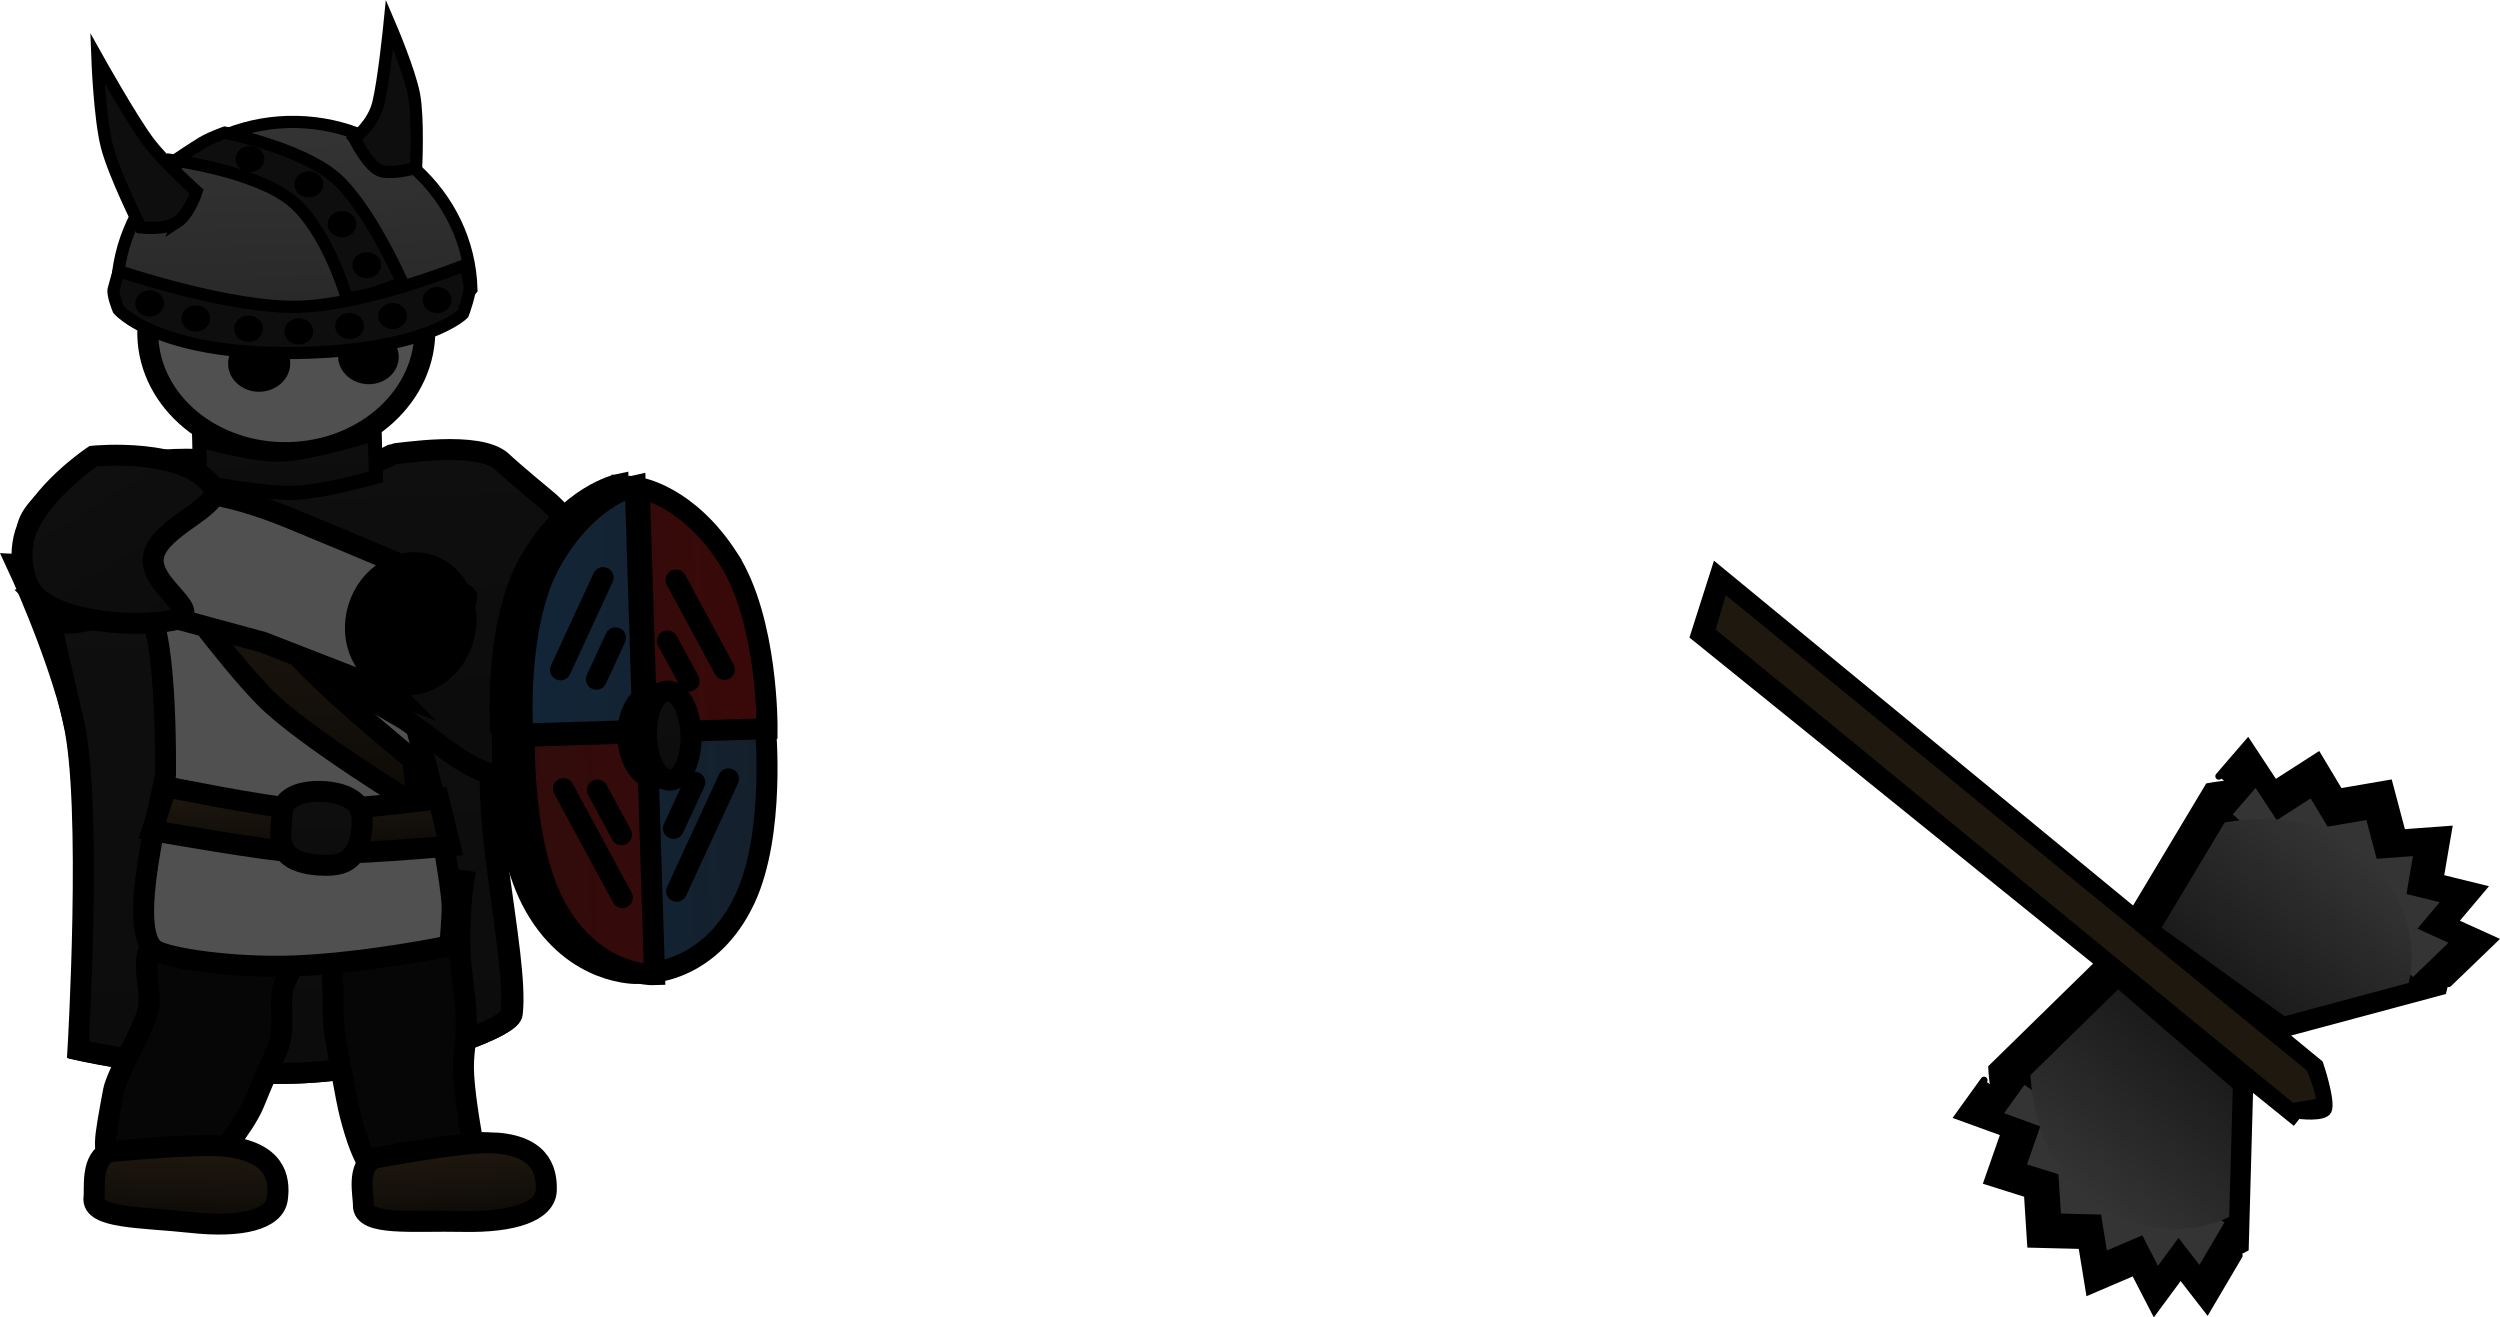 <svg version="1.1" xmlns="http://www.w3.org/2000/svg" xmlns:xlink="http://www.w3.org/1999/xlink" width="178.773" height="94.206" viewBox="0,0,178.773,94.206"><defs><linearGradient x1="237.87" y1="147.084" x2="238.915" y2="184.013" gradientUnits="userSpaceOnUse" id="color-1"><stop offset="0" stop-color="#0f0f0f"/><stop offset="1" stop-color="#0c0c0c"/></linearGradient><linearGradient x1="237.867" y1="147.086" x2="238.807" y2="184.018" gradientUnits="userSpaceOnUse" id="color-2"><stop offset="0" stop-color="#0f0f0f"/><stop offset="1" stop-color="#0c0c0c"/></linearGradient><linearGradient x1="237.324" y1="146.541" x2="237.799" y2="165.195" gradientUnits="userSpaceOnUse" id="color-3"><stop offset="0" stop-color="#1f180f"/><stop offset="1" stop-color="#0d0b07"/></linearGradient><linearGradient x1="238.229" y1="163.165" x2="238.447" y2="168.436" gradientUnits="userSpaceOnUse" id="color-4"><stop offset="0" stop-color="#1f180f"/><stop offset="1" stop-color="#0d0b07"/></linearGradient><linearGradient x1="239.655" y1="163.872" x2="240.048" y2="169.201" gradientUnits="userSpaceOnUse" id="color-5"><stop offset="0" stop-color="#0f0f0f"/><stop offset="1" stop-color="#0c0c0c"/></linearGradient><linearGradient x1="249.18" y1="189.128" x2="249.484" y2="194.721" gradientUnits="userSpaceOnUse" id="color-6"><stop offset="0" stop-color="#1f180f"/><stop offset="1" stop-color="#0d0b07"/></linearGradient><linearGradient x1="230.311" y1="189.154" x2="230.059" y2="194.755" gradientUnits="userSpaceOnUse" id="color-7"><stop offset="0" stop-color="#1f180f"/><stop offset="1" stop-color="#0d0b07"/></linearGradient><linearGradient x1="237.473" y1="116.022" x2="238.109" y2="140.614" gradientUnits="userSpaceOnUse" id="color-8"><stop offset="0" stop-color="#343434"/><stop offset="1" stop-color="#1f1f1f"/></linearGradient><linearGradient x1="238.007" y1="139.761" x2="238.562" y2="159.36" gradientUnits="userSpaceOnUse" id="color-9"><stop offset="0" stop-color="#0f0f0f"/><stop offset="1" stop-color="#0c0c0c"/></linearGradient><linearGradient x1="237.38" y1="138.485" x2="237.484" y2="142.559" gradientUnits="userSpaceOnUse" id="color-10"><stop offset="0" stop-color="#0f0f0f"/><stop offset="1" stop-color="#0c0c0c"/></linearGradient><linearGradient x1="221.943" y1="142.094" x2="228.59" y2="152.681" gradientUnits="userSpaceOnUse" id="color-11"><stop offset="0" stop-color="#0f0f0f"/><stop offset="1" stop-color="#0c0c0c"/></linearGradient><linearGradient x1="377.457" y1="178.341" x2="385.52" y2="168.012" gradientUnits="userSpaceOnUse" id="color-12"><stop offset="0" stop-color="#1b1b1b"/><stop offset="1" stop-color="#343434"/></linearGradient><linearGradient x1="374.3" y1="182.809" x2="366.127" y2="193.051" gradientUnits="userSpaceOnUse" id="color-13"><stop offset="0" stop-color="#1b1b1b"/><stop offset="1" stop-color="#343434"/></linearGradient><linearGradient x1="254.233" y1="159.705" x2="271.636" y2="159.16" gradientUnits="userSpaceOnUse" id="color-14"><stop offset="0" stop-color="#122639"/><stop offset="1" stop-color="#141f2b"/></linearGradient><linearGradient x1="254.322" y1="159.869" x2="271.725" y2="159.324" gradientUnits="userSpaceOnUse" id="color-15"><stop offset="0" stop-color="#310b0b"/><stop offset="1" stop-color="#3a0909"/></linearGradient><linearGradient x1="263.6" y1="156.868" x2="263.791" y2="162.99" gradientUnits="userSpaceOnUse" id="color-16"><stop offset="0" stop-color="#000000"/><stop offset="1" stop-color="#0c0c0c"/></linearGradient><linearGradient x1="264.583" y1="156.713" x2="264.783" y2="163.084" gradientUnits="userSpaceOnUse" id="color-17"><stop offset="0" stop-color="#0f0f0f"/><stop offset="1" stop-color="#0c0c0c"/></linearGradient></defs><g transform="translate(-216.862,-107.299)"><g data-paper-data="{&quot;isPaintingLayer&quot;:true}" fill-rule="nonzero" stroke-linejoin="miter" stroke-miterlimit="10" stroke-dasharray="" stroke-dashoffset="0" style="mix-blend-mode: normal"><path d="M222.152,158.932c-1.24,-5.199 -4.083,-11.271 -4.083,-11.271l39.689,1.865c0,0 -3.543,4.852 -5.328,9.921c-1.62,4.598 1.569,16.049 1.062,20.358c-0.125,1.062 -8.229,4.022 -15.571,4.236c-7.04,0.205 -15.379,-1.644 -15.379,-1.644c0,0 0.997,-17.653 -0.39,-23.466z" fill="url(#color-1)" stroke="#000000" stroke-width="1.5" stroke-linecap="butt"/><path d="M247.238,130.772c0.124,4.769 -4.209,8.749 -9.679,8.89c-5.47,0.141 -10.004,-3.611 -10.128,-8.38c-0.124,-4.769 4.209,-8.749 9.679,-8.89c5.47,-0.141 10.004,3.611 10.128,8.38z" fill="#505050" stroke="#000000" stroke-width="1.5" stroke-linecap="butt"/><path d="M222.114,158.89c-1.225,-5.203 -2.551,-11.283 -2.551,-11.283l38.183,1.978c0,0 -3.557,4.842 -5.357,9.906c-1.633,4.594 1.523,16.054 1.005,20.361c-0.128,1.061 -8.241,3.999 -15.583,4.192c-7.041,0.185 -15.374,-1.688 -15.374,-1.688c0,0 1.047,-17.65 -0.323,-23.467z" fill="url(#color-2)" stroke="#000000" stroke-width="1.5" stroke-linecap="butt"/><path d="M244.605,191.46c-0.864,0.118 -1.776,-0.82 -2.714,-4.465c-0.287,-1.114 -0.806,-4.228 -1.035,-5.425c-0.296,-1.549 -0.101,-3.187 -0.243,-4.6c-0.314,-3.125 -0.718,-5.453 -0.718,-5.453c0,0 2.768,-1.109 4.993,-1.414c2.225,-0.305 5.135,0.171 5.135,0.171c0,0 -0.329,1.88 -0.275,4.841c0.026,1.425 0.409,3.373 0.451,4.967c0.049,1.836 -0.28,2.457 -0.178,4.152c0.114,1.902 0.657,4.774 0.657,4.774c0,0 -5.548,2.381 -6.073,2.453z" data-paper-data="{&quot;index&quot;:null}" fill="#060606" stroke="#000000" stroke-width="1.5" stroke-linecap="butt"/><path d="M225.016,190.12c-0.899,-0.261 -0.724,-1.113 -0.038,-4.814c0.21,-1.131 2.126,-4.423 2.428,-5.605c0.392,-1.529 -0.404,-3.066 0.079,-4.405c1.069,-2.964 1.698,-5.245 1.698,-5.245c0,0 3.203,0.175 5.519,0.846c2.316,0.671 4.96,2.342 4.96,2.342c0,0 -1.15,1.563 -2.402,4.268c-0.603,1.302 0.111,3.324 -0.55,4.786c-0.761,1.683 -1.029,2.3 -1.676,3.878c-0.726,1.771 -2.983,4.315 -2.983,4.315c0,0 -6.489,-0.207 -7.035,-0.365z" data-paper-data="{&quot;index&quot;:null}" fill="#060606" stroke="#000000" stroke-width="1.5" stroke-linecap="butt"/><path d="M227.031,150.832c-0.539,0.009 -5.33,-6.583 -2.667,-8.236c4.641,-2.882 10.455,-1.578 12.759,-1.637c1.959,-0.05 8.743,-1.96 13.181,0.666c1.923,1.138 -4.014,8.509 -4.061,8.769c-0.861,4.729 0.317,8.734 0.696,10.072c0.114,0.403 0.438,1.819 0.868,3.325c0.381,1.333 1.329,6.889 1.378,8.115c0.044,1.079 -0.174,3.032 -0.174,3.032c0,0 -5.951,1.24 -11.15,1.434c-4.371,0.163 -9.024,-0.55 -9.907,-1.13c-2.077,-1.365 0.4,-10.534 0.743,-12.531c0,0 0.161,-11.909 -1.667,-11.879z" fill="#505050" stroke="#000000" stroke-width="1.5" stroke-linecap="butt"/><path d="M228.414,148.024l3.784,-1.348c0,0 4.035,5.581 6.538,8.157c2.661,2.738 7.649,6.783 7.649,6.783l0.356,3.344c0,0 -8.174,-4.98 -10.92,-7.767c-2.791,-2.832 -7.407,-9.169 -7.407,-9.169z" fill="url(#color-3)" stroke="#000000" stroke-width="1.5" stroke-linecap="butt"/><path d="M228.765,163.564c0,0 6.952,1.416 9.634,1.61c2.851,0.207 9.819,-0.769 9.819,-0.769l0.832,3.387c0,0 -7.484,0.702 -10.403,0.515c-2.966,-0.191 -10.902,-1.62 -10.902,-1.62z" fill="url(#color-4)" stroke="#000000" stroke-width="1.5" stroke-linecap="butt"/><path d="M236.973,166.3c0.055,-0.495 0.008,-1.22 0.313,-1.594c0.587,-0.72 1.807,-0.88 2.85,-0.797c0.901,0.072 1.866,0.361 2.326,0.995c0.349,0.482 0.321,1.229 0.251,1.854c-0.089,0.792 -0.387,1.656 -1.05,2.088c-0.547,0.357 -1.396,0.361 -2.113,0.304c-0.82,-0.065 -1.728,-0.284 -2.195,-0.829c-0.435,-0.509 -0.46,-1.321 -0.382,-2.02z" fill="url(#color-5)" stroke="#000000" stroke-width="1.5" stroke-linecap="butt"/><path d="M251.822,189.011c3.599,0.077 4.157,1.891 4.106,3.403c-0.05,1.511 -2.366,2.305 -5.965,2.227c-3.599,-0.077 -7.164,0.345 -7.114,-1.166c0.021,-0.632 -0.529,-2.811 0.815,-3.363c0,0 6.063,-1.145 8.158,-1.101z" data-paper-data="{&quot;index&quot;:null}" fill="url(#color-6)" stroke="#000000" stroke-width="1.5" stroke-linecap="butt"/><path d="M232.951,189.265c3.573,0.387 3.948,2.243 3.748,3.745c-0.2,1.502 -2.582,2.093 -6.155,1.706c-3.573,-0.387 -7.161,-0.274 -6.961,-1.776c0.084,-0.628 -0.247,-2.847 1.144,-3.282c0,0 6.145,-0.619 8.225,-0.394z" data-paper-data="{&quot;index&quot;:null}" fill="url(#color-7)" stroke="#000000" stroke-width="1.5" stroke-linecap="butt"/><path d="M241.042,132.628c0.085,-1.087 1.123,-1.893 2.318,-1.8c1.195,0.093 2.095,1.051 2.01,2.138c-0.085,1.087 -1.123,1.893 -2.318,1.8c-1.195,-0.093 -2.095,-1.051 -2.01,-2.138z" fill="#000000" stroke="#000000" stroke-width="0" stroke-linecap="butt"/><path d="M233.174,133.35c-0.029,-1.116 0.942,-2.046 2.168,-2.078c1.226,-0.032 2.244,0.847 2.273,1.963c0.029,1.116 -0.942,2.046 -2.168,2.078c-1.226,0.032 -2.244,-0.847 -2.273,-1.963z" fill="#000000" stroke="#000000" stroke-width="0" stroke-linecap="butt"/><g stroke-width="0.875"><path d="M225.22,128.643c-0.176,-6.791 5.31,-12.442 12.252,-12.622c6.942,-0.18 12.923,5.174 13.099,11.966c0,0 -2.536,3.077 -7.954,3.911c-7.009,1.08 -17.32,-0.28 -17.397,-3.255z" fill="url(#color-8)" stroke="#000000" stroke-linecap="butt"/><path d="M250.445,127.68c0.119,0.462 -0.476,2.061 -0.476,2.061c0,0 -2.645,2.655 -11.934,2.797c-9.906,0.151 -12.7,-3.096 -12.7,-3.096c0,0 -0.44,-1.061 -0.344,-1.447c0.112,-0.452 0.37,-1.315 0.37,-1.315c0,0 7.965,2.705 12.901,2.554c4.936,-0.151 11.929,-3.014 11.929,-3.014c0,0 0.14,1.017 0.254,1.459z" fill="#0e0e0e" stroke="#000000" stroke-linecap="round"/><path d="M229.369,118.777c0,0 1.396,-0.941 2,-1.298c0.616,-0.364 1.573,-0.693 1.573,-0.693c0,0 5.421,1.098 7.866,3.194c2.445,2.097 4.83,7.54 4.83,7.54c0,0 -1.525,0.554 -2.04,0.72c-0.658,0.212 -1.931,0.399 -1.931,0.399c0,0 -1.398,-4.91 -3.955,-6.993c-2.557,-2.082 -8.343,-2.87 -8.343,-2.87z" fill="#0e0e0e" stroke="#000000" stroke-linecap="round"/><path d="M229.509,123.197c-0.895,0.575 -2.592,0.362 -2.592,0.362c0,0 -1.899,-3.788 -2.417,-5.814c-0.511,-2.002 -0.67,-6.272 -0.67,-6.272c0,0 2.401,4.291 3.63,5.941c1.125,1.51 3.457,3.575 3.457,3.575c0,0 -0.514,1.634 -1.408,2.209z" fill="#0e0e0e" stroke="#000000" stroke-linecap="butt"/><path d="M242.213,117.206c0,0 1.325,-1.003 1.697,-2.504c0.406,-1.64 0.808,-5.67 0.808,-5.67c0,0 1.439,3.352 1.753,5.053c0.318,1.721 0.145,5.214 0.145,5.214c0,0 -1.463,0.436 -2.411,0.255c-0.948,-0.181 -1.991,-2.347 -1.991,-2.347z" data-paper-data="{&quot;index&quot;:null}" fill="#0e0e0e" stroke="#000000" stroke-linecap="butt"/><path d="M243.903,129.924c-0.013,-0.517 0.436,-0.948 1.005,-0.963c0.568,-0.015 1.04,0.393 1.053,0.91c0.013,0.517 -0.436,0.948 -1.005,0.963c-0.568,0.015 -1.04,-0.393 -1.053,-0.91z" fill="#000000" stroke="none" stroke-linecap="butt"/><path d="M247.089,128.782c-0.013,-0.517 0.436,-0.948 1.005,-0.963c0.568,-0.015 1.04,0.393 1.053,0.91c0.013,0.517 -0.436,0.948 -1.005,0.963c-0.568,0.015 -1.04,-0.393 -1.053,-0.91z" fill="#000000" stroke="none" stroke-linecap="butt"/><path d="M240.833,130.645c-0.013,-0.517 0.436,-0.948 1.005,-0.963c0.568,-0.015 1.04,0.393 1.053,0.91c0.013,0.517 -0.436,0.948 -1.005,0.963c-0.568,0.015 -1.04,-0.393 -1.053,-0.91z" fill="#000000" stroke="none" stroke-linecap="butt"/><path d="M237.2,131.027c-0.013,-0.517 0.436,-0.948 1.005,-0.963c0.568,-0.015 1.04,0.393 1.053,0.91c0.013,0.517 -0.436,0.948 -1.005,0.963c-0.568,0.015 -1.04,-0.393 -1.053,-0.91z" fill="#000000" stroke="none" stroke-linecap="butt"/><path d="M233.607,130.832c-0.013,-0.517 0.436,-0.948 1.005,-0.963c0.568,-0.015 1.04,0.393 1.053,0.91c0.013,0.517 -0.436,0.948 -1.005,0.963c-0.568,0.015 -1.04,-0.393 -1.053,-0.91z" fill="#000000" stroke="none" stroke-linecap="butt"/><path d="M229.833,130.094c-0.013,-0.517 0.436,-0.948 1.005,-0.963c0.568,-0.015 1.04,0.393 1.053,0.91c0.013,0.517 -0.436,0.948 -1.005,0.963c-0.568,0.015 -1.04,-0.393 -1.053,-0.91z" fill="#000000" stroke="none" stroke-linecap="butt"/><path d="M226.534,129.019c-0.013,-0.517 0.436,-0.948 1.005,-0.963c0.568,-0.015 1.04,0.393 1.053,0.91c0.013,0.517 -0.436,0.948 -1.005,0.963c-0.568,0.015 -1.04,-0.393 -1.053,-0.91z" fill="#000000" stroke="none" stroke-linecap="butt"/><path d="M242.057,126.286c-0.013,-0.517 0.436,-0.948 1.005,-0.963c0.568,-0.015 1.04,0.393 1.053,0.91c0.013,0.517 -0.436,0.948 -1.005,0.963c-0.568,0.015 -1.04,-0.393 -1.053,-0.91z" fill="#000000" stroke="none" stroke-linecap="butt"/><path d="M240.292,123.355c-0.013,-0.517 0.436,-0.948 1.005,-0.963c0.568,-0.015 1.04,0.393 1.053,0.91c0.013,0.517 -0.436,0.948 -1.005,0.963c-0.568,0.015 -1.04,-0.393 -1.053,-0.91z" fill="#000000" stroke="none" stroke-linecap="butt"/><path d="M237.917,120.505c-0.013,-0.517 0.436,-0.948 1.005,-0.963c0.568,-0.015 1.04,0.393 1.053,0.91c0.013,0.517 -0.436,0.948 -1.005,0.963c-0.568,0.015 -1.04,-0.393 -1.053,-0.91z" fill="#000000" stroke="none" stroke-linecap="butt"/><path d="M233.708,118.695c-0.013,-0.517 0.436,-0.948 1.005,-0.963c0.568,-0.015 1.04,0.393 1.053,0.91c0.013,0.517 -0.436,0.948 -1.005,0.963c-0.568,0.015 -1.04,-0.393 -1.053,-0.91z" fill="#000000" stroke="none" stroke-linecap="butt"/></g><path d="M220.914,142.397c1.912,-1.514 6.61,-2.509 10.911,-2.206c2.095,0.147 4.423,1.57 5.659,1.528c4.494,-0.15 7.503,-1.975 7.528,-1.974c0.362,0.023 6.113,-0.984 7.757,0.58c0.706,0.672 2.892,2.491 3.261,2.793c0.395,0.323 2.161,2.091 3.128,3.56c1.236,1.879 -1.934,2.075 -1.928,4.325c0.006,2.25 2.541,2.571 1.951,4.338c-0.955,2.857 -2.194,6.095 -3.106,6.441c-1.477,0.56 -2.032,1.296 -4.223,0.806c-1.898,-0.425 -4.907,-3.217 -6.408,-4.055c-4.654,-2.595 -11.825,-7.866 -14.277,-8.6c-2.4,-0.719 -10.327,3.744 -11.307,1.098c-0.98,-2.646 -1.026,-5.799 -1.026,-5.799c0,0 -0.273,-0.971 2.082,-2.836z" data-paper-data="{&quot;index&quot;:null}" fill="url(#color-9)" stroke="#000000" stroke-width="1.5" stroke-linecap="butt"/><path d="M231.179,141.737l-0.075,-2.963c0,0 3.87,1.117 5.838,1.046c2.193,-0.079 6.719,-1.5 6.719,-1.5l0.079,3.087c0,0 -3.86,1.09 -5.853,1.142c-2.177,0.057 -6.707,-0.812 -6.707,-0.812z" fill="url(#color-10)" stroke="#000000" stroke-width="1" stroke-linecap="butt"/><path d="M245.006,156.857l-9.35,-3.636l-8.118,-2.207c0,0 -1.755,-1.566 -2.144,-4.062c-0.266,-1.713 1.071,-3.37 1.806,-3.834c2.336,-1.474 6.969,-0.191 10.544,1.295c3.575,1.487 12.571,5.16 12.5,5.562c-0.378,2.144 -5.239,6.881 -5.239,6.881z" data-paper-data="{&quot;index&quot;:null}" fill="#505050" stroke="#000000" stroke-width="1.5" stroke-linecap="butt"/><path d="M219.369,149.876c-0.906,-0.902 -1.341,-3.308 -0.423,-5.125c1.363,-2.695 4.583,-4.833 4.583,-4.833c0,0 6.729,-0.67 8.564,2.253c0.827,1.318 -3.869,2.763 -4.253,4.917c-0.385,2.154 3.874,4.054 1.402,4.561c-2.472,0.507 -7.829,0.261 -9.874,-1.773z" fill="url(#color-11)" stroke="#000000" stroke-width="1.5" stroke-linecap="butt"/><g stroke="#000000"><g data-paper-data="{&quot;index&quot;:null}" stroke-linecap="round"><path d="M375.527,162.806l2.076,-2.405l1.933,2.935l3.091,-1.985l1.545,2.578l3.537,-0.609l0.937,3.534l3.309,-0.243l-0.594,3.459l3.036,0.748l-2.035,2.412l2.835,1.285l-3.235,3.118" data-paper-data="{&quot;index&quot;:null}" fill="#000000" stroke-width="0.5"/><path d="M374.786,163.545c0,0 7.421,-1.478 11.794,2.102c7.008,5.738 4.982,12.528 4.982,12.528l-11.32,3.039l-11.209,-8.07z" data-paper-data="{&quot;index&quot;:null}" fill="#000000" stroke-width="0.5"/><path d="M383.448,170.787l3.186,-3.55" data-paper-data="{&quot;index&quot;:null}" fill="#000000" stroke-width="0.5"/><path d="M380.849,167.147l2.152,-2.684" data-paper-data="{&quot;index&quot;:null}" fill="#000000" stroke-width="0.5"/><path d="M376.528,165.533l1.628,-1.886l1.516,2.302l2.424,-1.557l1.211,2.022l2.774,-0.478l0.735,2.772l2.595,-0.19l-0.465,2.712l2.381,0.586l-1.596,1.892l2.223,1.008l-2.537,2.445" data-paper-data="{&quot;index&quot;:null}" fill="#343434" stroke-width="0"/><path d="M375.947,166.112c0,0 5.82,-1.159 9.249,1.649c5.496,4.5 3.907,9.825 3.907,9.825l-8.877,2.383l-8.791,-6.329z" data-paper-data="{&quot;index&quot;:null}" fill="url(#color-12)" stroke-width="0"/><path d="M380.702,168.937l1.688,-2.105" data-paper-data="{&quot;index&quot;:null}" fill="#585858" stroke-width="0"/></g><g data-paper-data="{&quot;index&quot;:null}"><g data-paper-data="{&quot;index&quot;:null}" fill="#000000" stroke-width="0.5"><g data-paper-data="{&quot;index&quot;:null}"><path d="M376.982,197.081l-2.281,3.871l-1.909,-2.459l-1.874,2.54l-1.433,-2.779l-3.226,1.381l-0.533,-3.275l-3.655,-0.09l-0.229,-3.582l-2.867,-0.903l1.213,-3.468l-3.304,-1.198l1.857,-2.578" stroke-linecap="round"/><g data-paper-data="{&quot;index&quot;:null}"><path d="M380.854,187.456l-42.891,-34.653l1.589,-4.983l43.187,35.534c0,0 0.915,2.679 0.61,3.37c-0.262,0.593 -2.172,0.327 -2.172,0.327z" stroke-linecap="butt"/><path d="M367.287,175.823l10.454,9.027l-0.325,11.716c0,0 -6.133,3.548 -13.343,-1.935c-4.498,-3.421 -4.785,-10.982 -4.785,-10.982z" stroke-linecap="round"/></g></g><path d="M365.632,194.315l2.712,-3.924" stroke-linecap="round"/><path d="M362.09,191.426l2.11,-2.717" stroke-linecap="round"/><path d="M371.643,193.509l-2.022,2.908" stroke-linecap="round"/></g><path d="M375.931,194.715l-1.789,3.036l-1.497,-1.928l-1.469,1.992l-1.123,-2.179l-2.53,1.083l-0.418,-2.568l-2.867,-0.071l-0.18,-2.809l-2.248,-0.708l0.951,-2.72l-2.591,-0.94l1.456,-2.022" fill="#343434" stroke-width="0" stroke-linecap="round"/><path d="M368.328,178.044l8.198,7.079l-0.255,9.188c0,0 -4.81,2.782 -10.464,-1.517c-3.528,-2.683 -3.753,-8.613 -3.753,-8.613z" fill="url(#color-13)" stroke-width="0" stroke-linecap="round"/><path d="M369.157,189.469l-2.127,3.077" fill="#343434" stroke-width="0" stroke-linecap="round"/><path d="M365.907,188.15l-1.655,2.131" fill="#585858" stroke-width="0" stroke-linecap="round"/><path d="M371.744,191.914l-1.585,2.281" fill="#343434" stroke-width="0" stroke-linecap="round"/><path d="M380.763,186.423l-41.5,-34.017l0.868,-2.989l41.897,34.277c0,0 0.854,1.987 0.668,2.409z" fill="#1f180f" stroke-width="0.5" stroke-linecap="butt"/></g></g><path d="M247.541,147.693c2.061,0.64 3.147,3.045 2.424,5.372c-0.723,2.326 -2.98,3.693 -5.041,3.053c-2.061,-0.64 -3.147,-3.045 -2.424,-5.372c0.723,-2.326 2.98,-3.693 5.041,-3.053z" fill="#000000" stroke="#000000" stroke-width="1.5" stroke-linecap="butt"/><g stroke="#000000" stroke-width="1.5"><g fill="#000000" stroke-linecap="round"><path d="M252.671,159.712l18.068,-0.566c0,0 0.756,7.651 -1.546,12.351c-2.527,5.161 -7.032,5.26 -7.032,5.26l-1.091,-34.816c0,0 -3.551,0.731 -6.302,5.46c-2.673,4.594 -2.097,12.311 -2.097,12.311z"/><path d="M268.001,147.153c-3.042,-4.547 -6.632,-5.055 -6.632,-5.055l1.091,34.816c0,0 -4.502,0.183 -7.348,-4.809c-2.591,-4.547 -2.316,-12.23 -2.316,-12.23l18.068,-0.566c0,0 0.091,-7.738 -2.864,-12.156z" data-paper-data="{&quot;index&quot;:null}"/></g><g stroke-linecap="round"><path d="M254.247,159.788l17.348,-0.544c0,0 0.735,7.652 -1.469,12.349c-2.42,5.157 -6.746,5.251 -6.746,5.251l-1.091,-34.816c0,0 -3.409,0.727 -6.044,5.452c-2.56,4.59 -1.998,12.308 -1.998,12.308z" fill="url(#color-14)"/><path d="M266.545,163.238l-1.525,3.299" fill="none"/><path d="M259.51,155.871l1.368,-2.961" fill="none"/><path d="M268.958,162.995l-3.714,8.037" fill="none"/><path d="M259.991,148.602l-3.049,6.599" fill="none"/><path d="M268.951,147.248c-2.926,-4.551 -6.374,-5.063 -6.374,-5.063l1.091,34.816c0,0 -4.323,0.177 -7.061,-4.818c-2.494,-4.55 -2.239,-12.232 -2.239,-12.232l17.348,-0.544c0,0 0.078,-7.738 -2.765,-12.159z" data-paper-data="{&quot;index&quot;:null}" fill="url(#color-15)"/><path d="M261.309,166.987l-1.728,-3.197" data-paper-data="{&quot;index&quot;:null}" fill="none"/><path d="M264.59,153.127l1.551,2.87" data-paper-data="{&quot;index&quot;:null}" fill="none"/><path d="M261.366,171.487l-4.21,-7.789" data-paper-data="{&quot;index&quot;:null}" fill="none"/><path d="M265.205,148.773l3.456,6.395" data-paper-data="{&quot;index&quot;:null}" fill="none"/></g><path d="M265.631,159.869c0.053,1.691 -0.771,3.088 -1.84,3.122c-1.069,0.033 -1.979,-1.31 -2.031,-3c-0.053,-1.691 0.771,-3.088 1.84,-3.122c1.069,-0.033 1.979,1.31 2.031,3z" fill="url(#color-16)" stroke-linecap="butt"/><path d="M263.088,159.949c-0.055,-1.76 0.614,-3.208 1.495,-3.236c0.881,-0.028 1.64,1.376 1.695,3.136c0.055,1.76 -0.614,3.208 -1.495,3.236c-0.881,0.028 -1.64,-1.376 -1.695,-3.136z" fill="url(#color-17)" stroke-linecap="butt"/></g></g></g></svg>